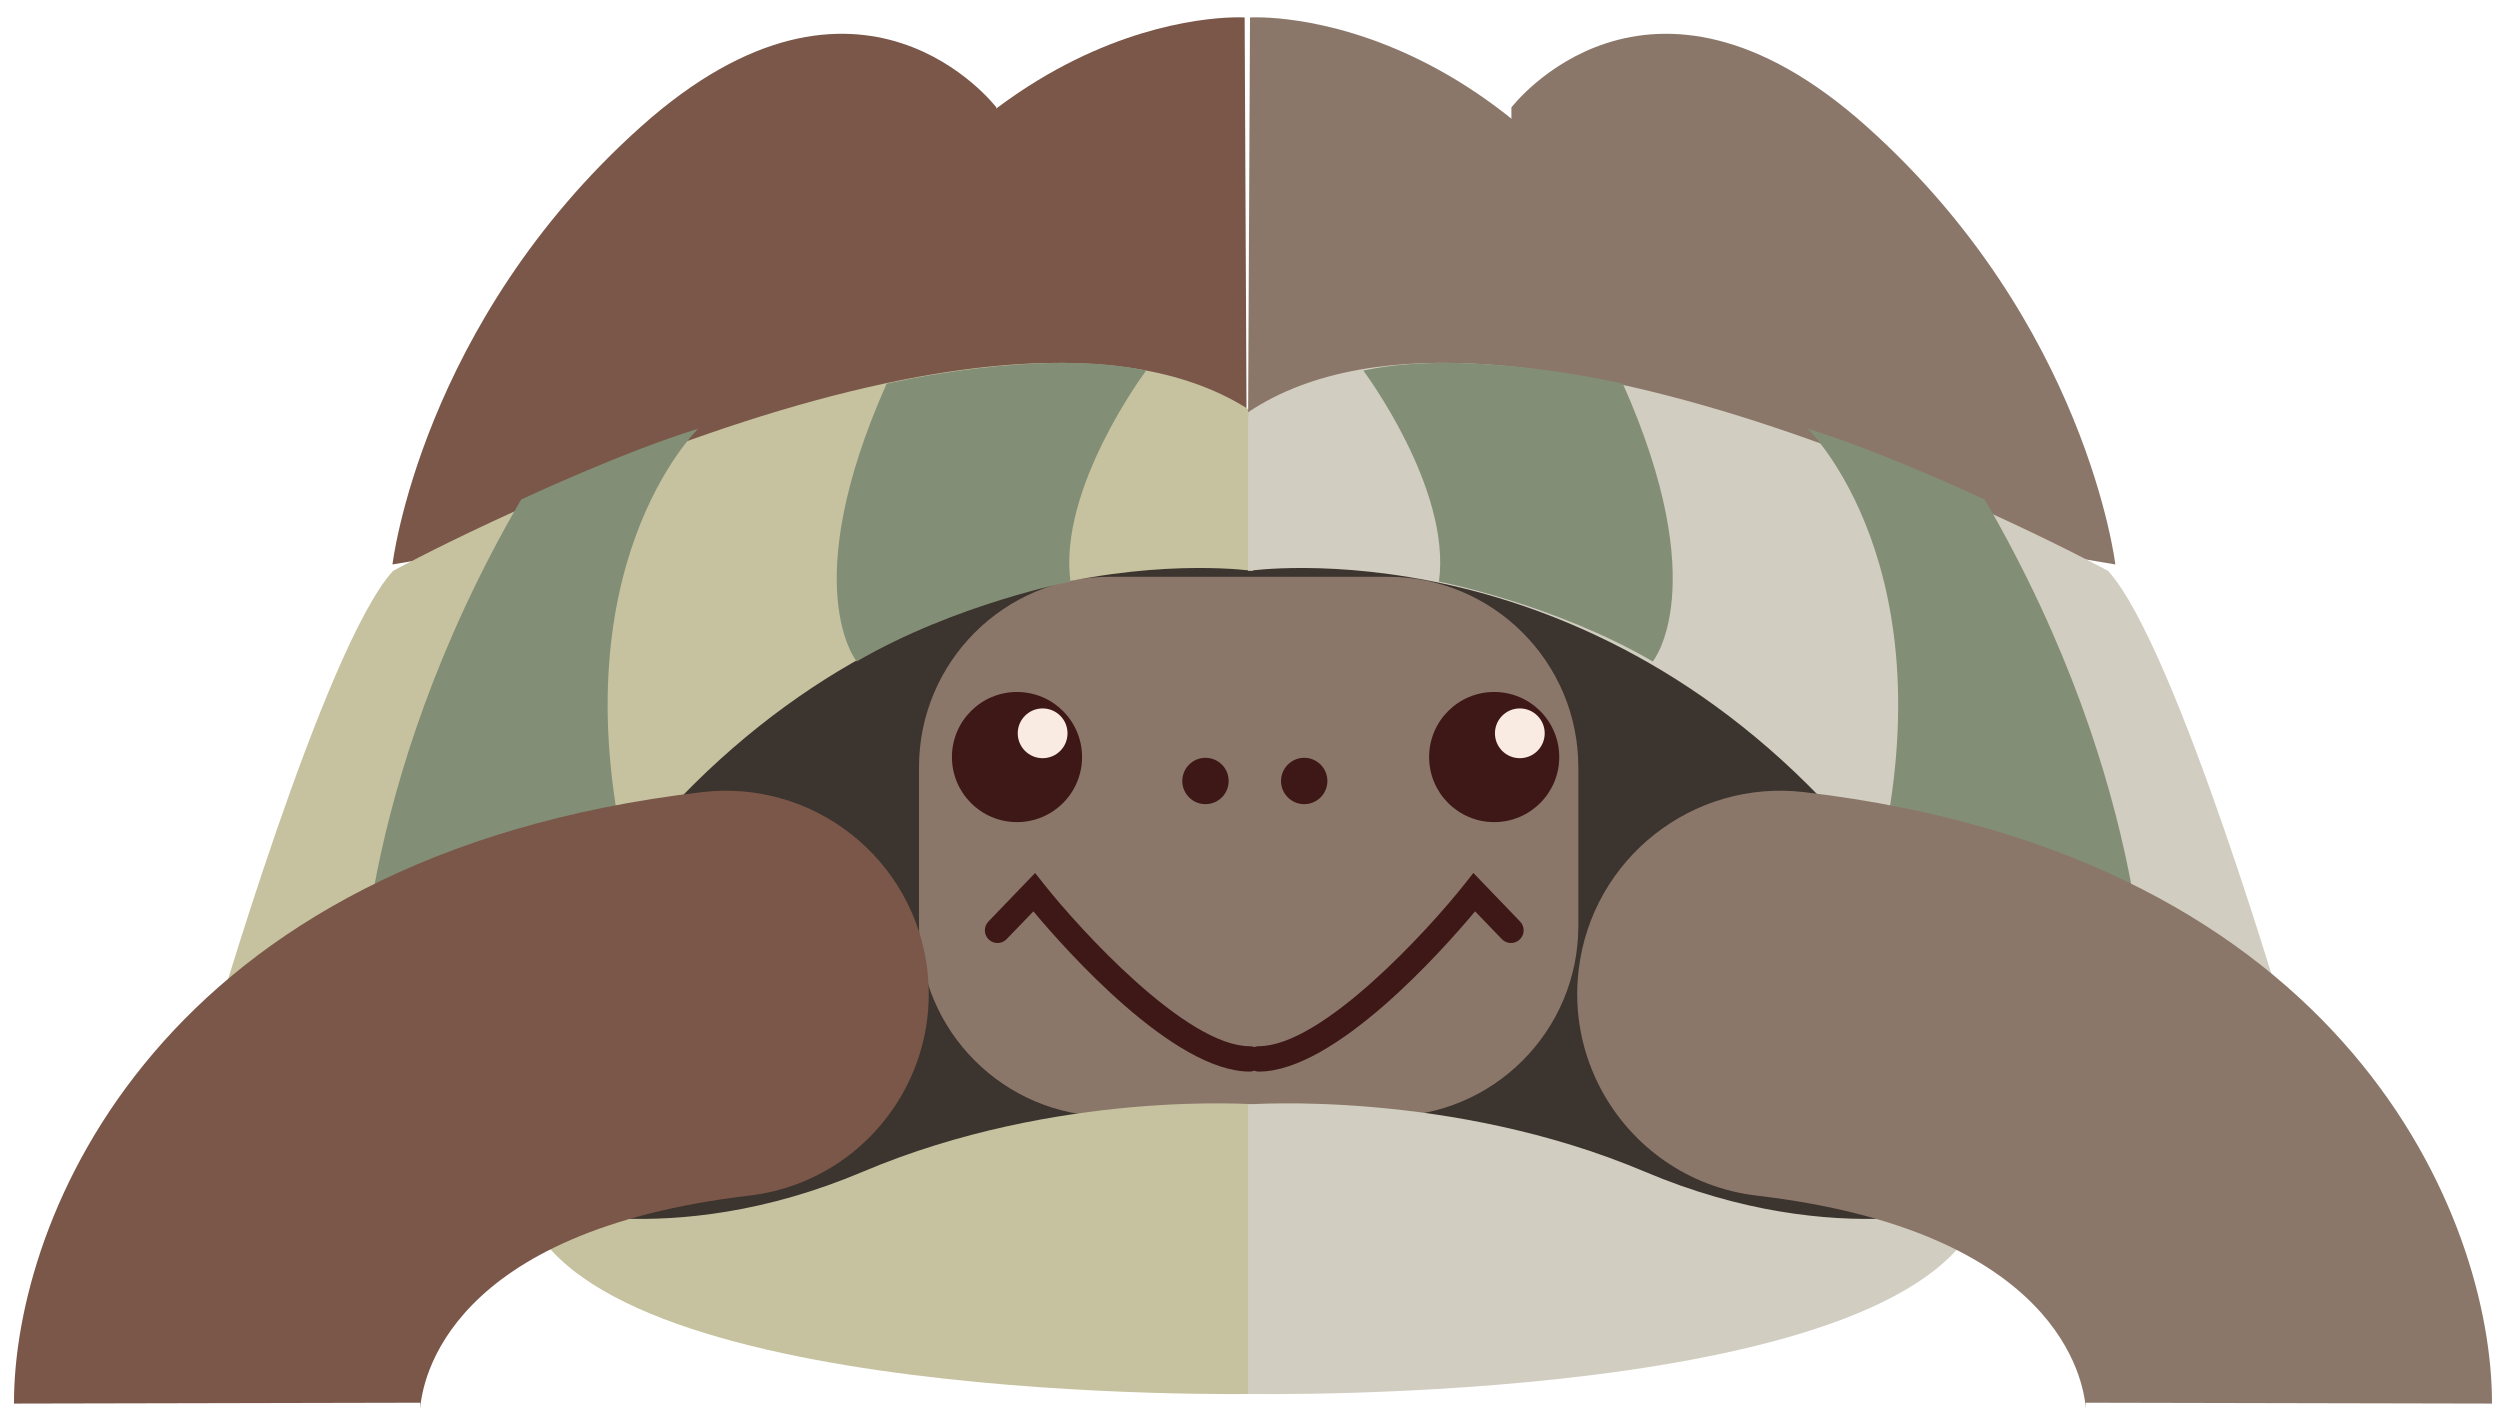<?xml version="1.0" encoding="UTF-8" standalone="no"?>
<svg width="127px" height="72px" viewBox="0 0 127 72" version="1.1" xmlns="http://www.w3.org/2000/svg" xmlns:xlink="http://www.w3.org/1999/xlink" xmlns:sketch="http://www.bohemiancoding.com/sketch/ns">
    <!-- Generator: Sketch 3.4.4 (17249) - http://www.bohemiancoding.com/sketch -->
    <title>Untitled 7</title>
    <desc>Created with Sketch.</desc>
    <defs></defs>
    <g id="Page-1" stroke="none" stroke-width="1" fill="none" fill-rule="evenodd" sketch:type="MSPage">
        <g id="Group" sketch:type="MSLayerGroup">
            <path d="M63.242,28.438 C59.849,27.579 35.812,22.807 10.742,52.092 C10.742,52.092 12.651,56.929 26.388,61.122 C26.388,61.122 41.441,67.234 63.242,63.358 C85.043,67.234 100.097,61.122 100.097,61.122 C113.833,56.929 115.742,52.092 115.742,52.092 C90.672,22.807 66.636,27.579 63.242,28.438" id="Fill-186" fill="#3C342E" sketch:type="MSShapeGroup"></path>
            <path d="M80.179,47.038 C80.179,52.381 75.848,56.713 70.504,56.713 L56.36,56.713 C51.017,56.713 46.686,52.381 46.686,47.038 L46.686,38.976 C46.686,33.632 51.017,29.301 56.36,29.301 L70.504,29.301 C75.848,29.301 80.179,33.632 80.179,38.976 L80.179,47.038" id="Fill-187" fill="#8B776A" sketch:type="MSShapeGroup"></path>
            <path d="M77.222,46.814 L74.848,44.347 L74.39,44.925 C72.578,47.213 67.169,53.147 63.944,53.147 C63.863,53.147 63.787,53.165 63.716,53.193 C63.644,53.165 63.568,53.147 63.488,53.147 C60.262,53.147 54.854,47.213 53.042,44.925 L52.584,44.347 L50.21,46.814 C49.963,47.071 49.971,47.479 50.227,47.725 C50.484,47.972 50.892,47.965 51.139,47.707 L52.497,46.297 C54.128,48.248 59.609,54.437 63.488,54.437 C63.568,54.437 63.644,54.418 63.716,54.391 C63.787,54.418 63.863,54.437 63.944,54.437 C67.822,54.437 73.303,48.248 74.935,46.297 L76.293,47.707 C76.54,47.965 76.949,47.972 77.204,47.725 C77.461,47.479 77.469,47.071 77.222,46.814" id="Fill-188" fill="#3E1817" sketch:type="MSShapeGroup"></path>
            <path d="M54.969,38.458 C54.969,40.282 53.489,41.764 51.663,41.764 C49.838,41.764 48.358,40.282 48.358,38.458 C48.358,36.632 49.838,35.152 51.663,35.152 C53.489,35.152 54.969,36.632 54.969,38.458" id="Fill-189" fill="#3E1817" sketch:type="MSShapeGroup"></path>
            <path d="M54.23,37.252 C54.23,37.951 53.664,38.516 52.966,38.516 C52.267,38.516 51.701,37.951 51.701,37.252 C51.701,36.555 52.267,35.988 52.966,35.988 C53.664,35.988 54.23,36.555 54.23,37.252" id="Fill-190" fill="#F9EBE1" sketch:type="MSShapeGroup"></path>
            <path d="M79.21,38.458 C79.21,40.282 77.729,41.764 75.904,41.764 C74.079,41.764 72.599,40.282 72.599,38.458 C72.599,36.632 74.079,35.152 75.904,35.152 C77.729,35.152 79.21,36.632 79.21,38.458" id="Fill-191" fill="#3E1817" sketch:type="MSShapeGroup"></path>
            <path d="M78.471,37.252 C78.471,37.951 77.905,38.516 77.207,38.516 C76.508,38.516 75.943,37.951 75.943,37.252 C75.943,36.555 76.508,35.988 77.207,35.988 C77.905,35.988 78.471,36.555 78.471,37.252" id="Fill-192" fill="#F9EBE1" sketch:type="MSShapeGroup"></path>
            <path d="M62.416,39.675 C62.416,40.325 61.889,40.852 61.238,40.852 C60.588,40.852 60.06,40.325 60.06,39.675 C60.06,39.023 60.588,38.496 61.238,38.496 C61.889,38.496 62.416,39.023 62.416,39.675" id="Fill-193" fill="#3E1817" sketch:type="MSShapeGroup"></path>
            <path d="M67.432,39.675 C67.432,40.325 66.904,40.852 66.254,40.852 C65.603,40.852 65.076,40.325 65.076,39.675 C65.076,39.023 65.603,38.496 66.254,38.496 C66.904,38.496 67.432,39.023 67.432,39.675" id="Fill-194" fill="#3E1817" sketch:type="MSShapeGroup"></path>
            <path d="M63.795,56.106 L63.795,70.811 C63.795,70.811 29.658,71.456 26.624,61.138 C26.624,61.138 33.933,63.714 43.827,59.525 C53.722,55.335 63.795,56.106 63.795,56.106" id="Fill-195" fill="#C6C29F" sketch:type="MSShapeGroup"></path>
            <path d="M63.404,56.106 L63.404,70.811 C63.404,70.811 97.733,71.456 100.767,61.138 C100.767,61.138 93.458,63.714 83.563,59.525 C73.668,55.335 63.404,56.106 63.404,56.106" id="Fill-196" fill="#D1CDC0" sketch:type="MSShapeGroup"></path>
            <path d="M63.324,21.184 L63.228,0.887 C63.228,0.887 48.207,-0.101 39.163,21.184 L63.324,21.184" id="Fill-197" fill="#7A5748" sketch:type="MSShapeGroup"></path>
            <path d="M50.617,5.46 C50.617,5.46 43.754,-3.573 32.572,6.423 C21.392,16.42 19.937,28.674 19.937,28.674 L50.617,23.515 L50.617,5.46" id="Fill-198" fill="#7A5748" sketch:type="MSShapeGroup"></path>
            <path d="M63.653,29.003 C63.653,29.003 46.359,26.424 32.599,42.709 C18.839,58.995 10.742,52.546 10.742,52.546 C10.742,52.546 16.454,32.863 19.964,29.003 C19.964,29.003 50.644,12.234 63.653,20.941 L63.653,29.003" id="Fill-199" fill="#C6C29F" sketch:type="MSShapeGroup"></path>
            <path d="M63.404,21.184 L63.5,0.887 C63.5,0.887 78.521,-0.101 87.564,21.184 L63.404,21.184" id="Fill-200" fill="#8B776A" sketch:type="MSShapeGroup"></path>
            <path d="M76.779,5.46 C76.779,5.46 83.643,-3.573 94.823,6.423 C106.005,16.42 107.459,28.674 107.459,28.674 L76.779,23.515 L76.779,5.46" id="Fill-201" fill="#8B776A" sketch:type="MSShapeGroup"></path>
            <path d="M63.404,29.003 C63.404,29.003 80.697,26.424 94.457,42.709 C108.218,58.995 116.316,52.546 116.316,52.546 C116.316,52.546 110.603,32.863 107.093,29.003 C107.093,29.003 76.413,12.234 63.404,20.941 L63.404,29.003" id="Fill-202" fill="#D1CDC0" sketch:type="MSShapeGroup"></path>
            <path d="M58.225,18.825 C58.225,18.825 53.736,24.805 54.381,29.546 C54.381,29.546 48.549,30.672 43.521,33.603 C43.521,33.603 40.429,29.854 45.04,19.493 C45.04,19.493 52.808,17.652 58.225,18.825" id="Fill-203" fill="#828E75" sketch:type="MSShapeGroup"></path>
            <path d="M35.47,21.778 C35.47,21.778 28.156,28.814 31.969,44.368 C31.969,44.368 26.273,52.398 18.267,52.133 C18.267,52.133 17.899,40.11 26.473,25.377 C26.473,25.377 31.628,22.956 35.47,21.778" id="Fill-204" fill="#828E75" sketch:type="MSShapeGroup"></path>
            <path d="M69.256,18.825 C69.256,18.825 73.744,24.805 73.1,29.546 C73.1,29.546 78.933,30.672 83.961,33.603 C83.961,33.603 87.051,29.854 82.441,19.493 C82.441,19.493 74.672,17.652 69.256,18.825" id="Fill-205" fill="#828E75" sketch:type="MSShapeGroup"></path>
            <path d="M91.825,21.778 C91.825,21.778 99.139,28.814 95.328,44.368 C95.328,44.368 101.023,52.398 109.029,52.133 C109.029,52.133 109.397,40.11 100.823,25.377 C100.823,25.377 95.668,22.956 91.825,21.778" id="Fill-206" fill="#828E75" sketch:type="MSShapeGroup"></path>
            <path d="M81.356,55.379 C80.384,53.577 79.936,51.469 80.194,49.282 C80.861,43.621 85.991,39.573 91.65,40.24 C119.334,43.497 126.613,61.98 126.593,71.302 L105.955,71.258 C105.955,71.258 105.947,71.374 105.961,71.588 C105.858,70.092 104.558,62.54 89.236,60.736 C85.763,60.327 82.898,58.239 81.356,55.379" id="Fill-207" fill="#8B776A" sketch:type="MSShapeGroup"></path>
            <path d="M45.948,55.379 C46.92,53.577 47.366,51.469 47.11,49.282 C46.443,43.621 41.314,39.573 35.653,40.24 C7.97,43.497 0.69,61.98 0.711,71.302 L21.349,71.258 C21.349,71.258 21.357,71.374 21.343,71.588 C21.447,70.092 22.746,62.54 38.069,60.736 C41.541,60.327 44.406,58.239 45.948,55.379" id="Fill-208" fill="#7A5748" sketch:type="MSShapeGroup"></path>
        </g>
    </g>
</svg>